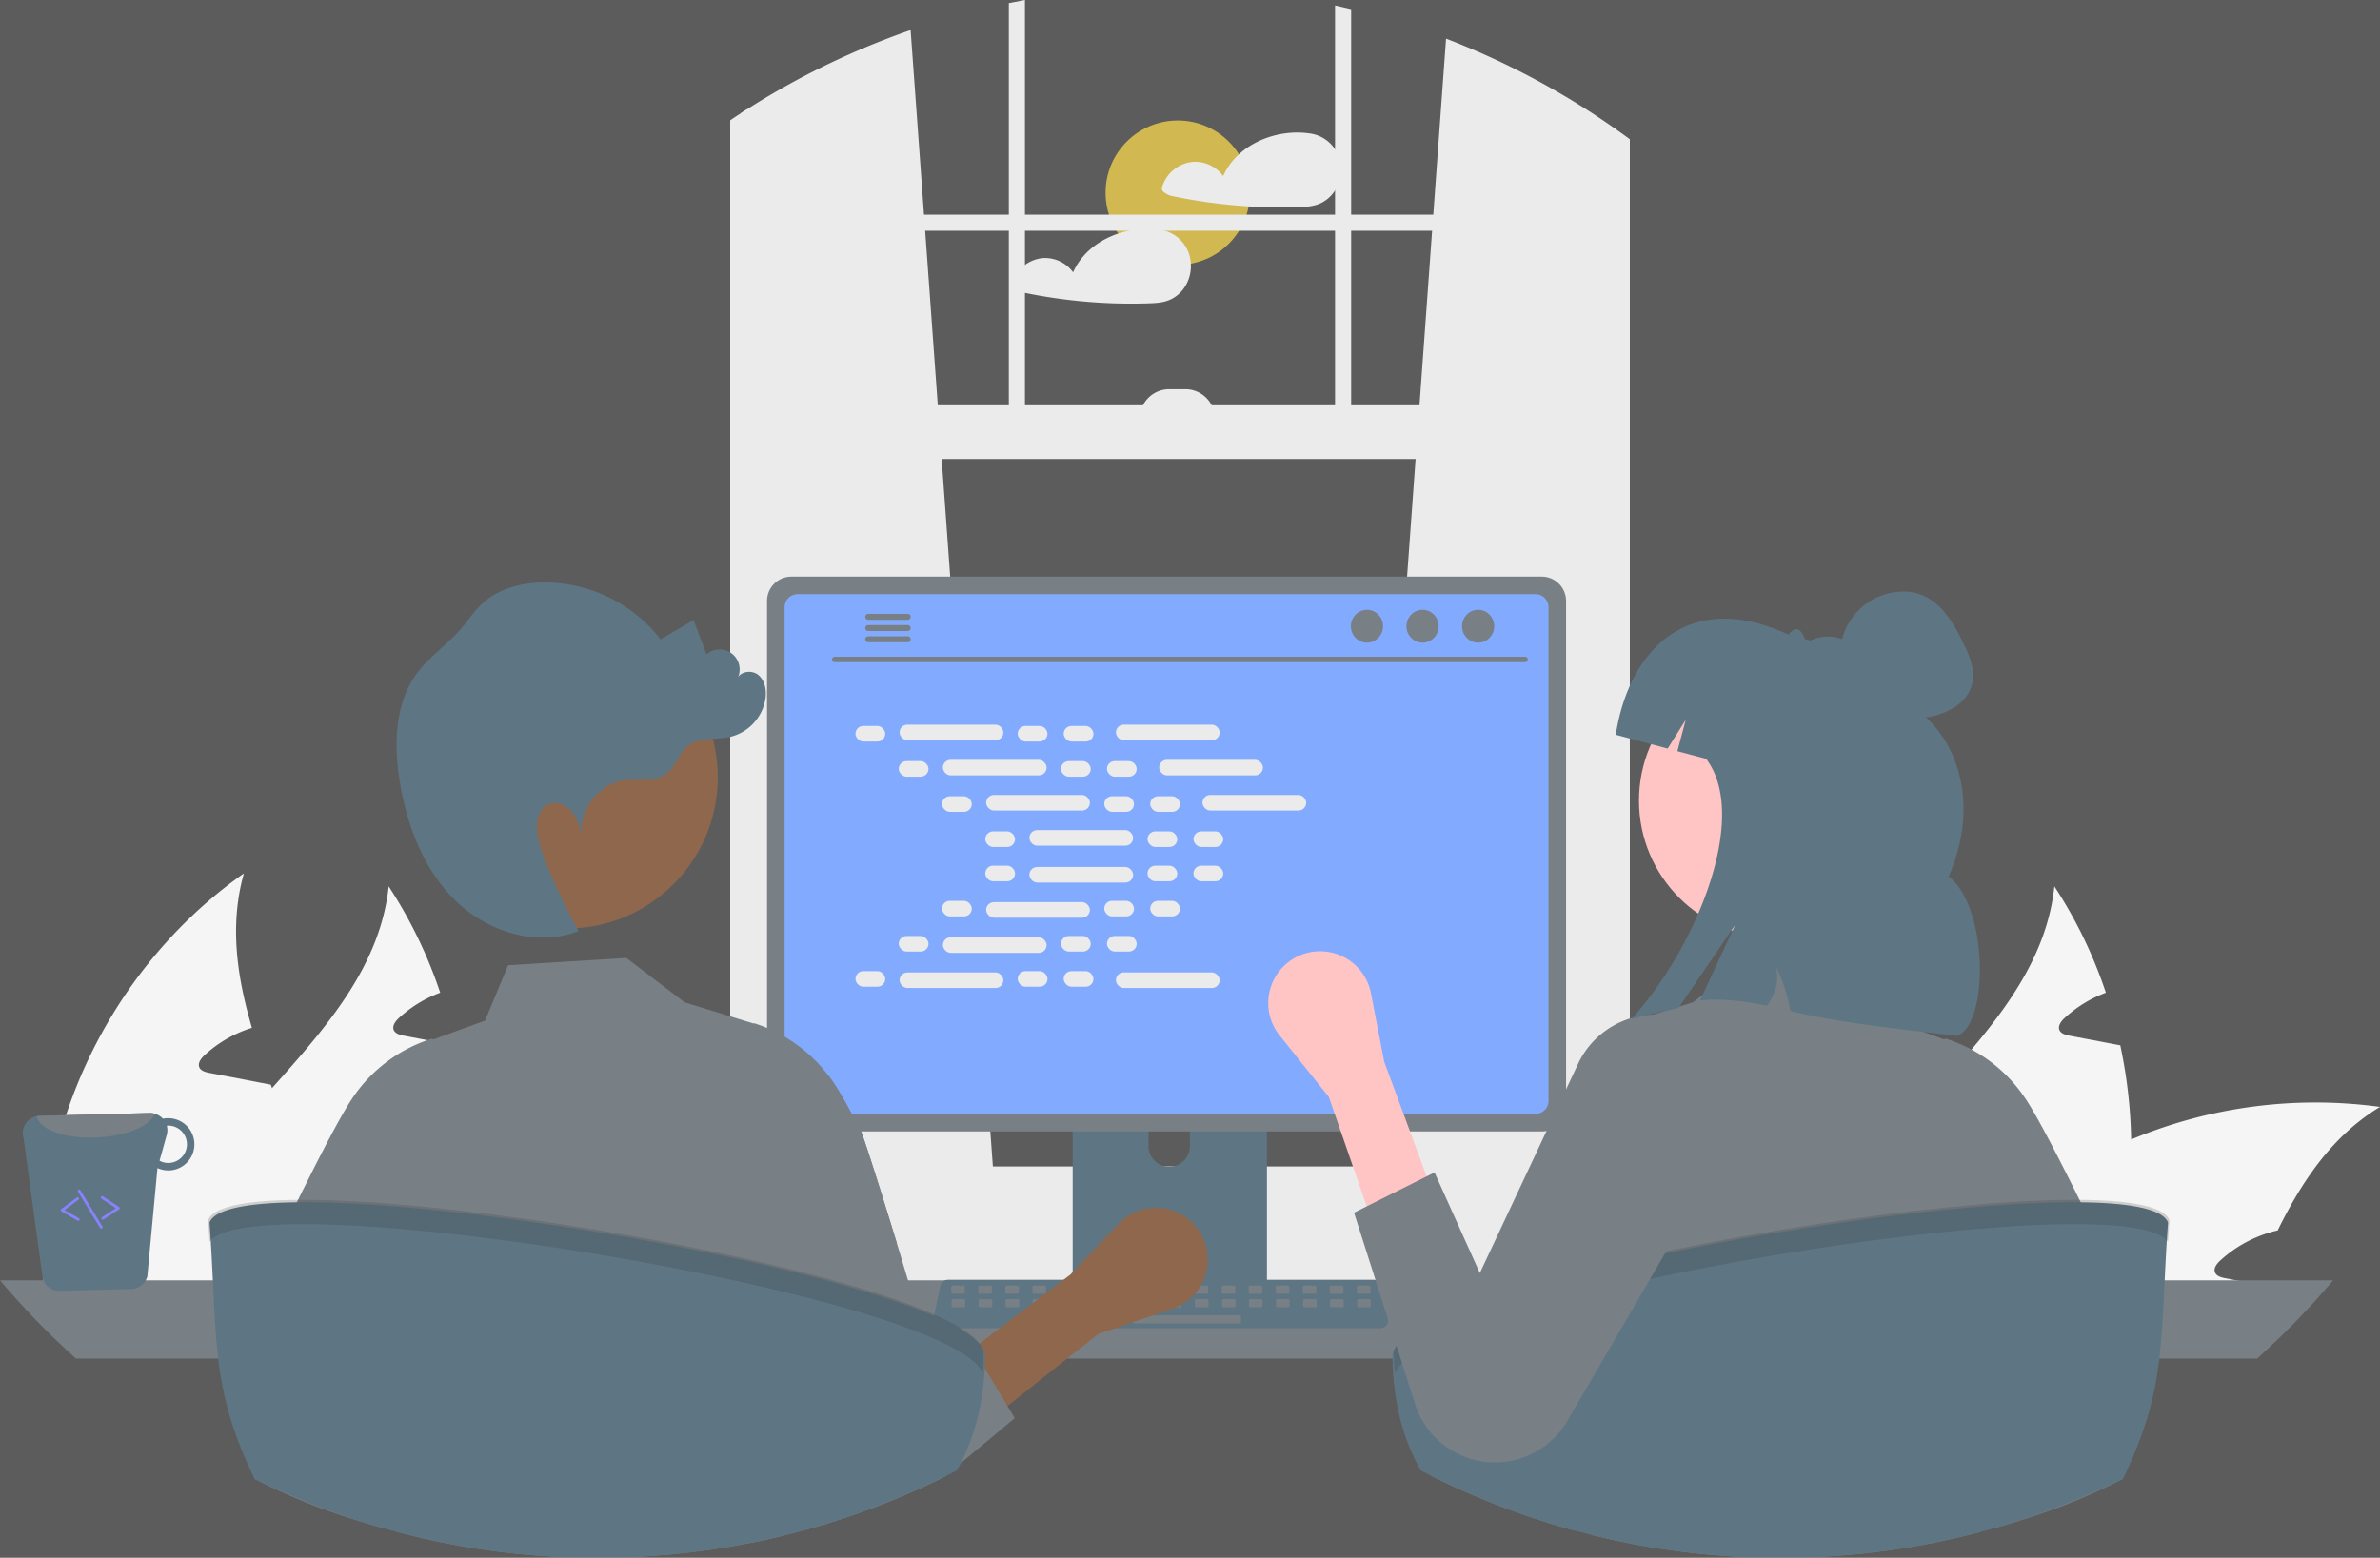 <?xml version="1.0" encoding="UTF-8" standalone="no"?>
<svg
   xmlns:dc="http://purl.org/dc/elements/1.1/"
   xmlns:cc="http://creativecommons.org/ns#"
   xmlns:rdf="http://www.w3.org/1999/02/22-rdf-syntax-ns#"
   xmlns:svg="http://www.w3.org/2000/svg"
   xmlns="http://www.w3.org/2000/svg"
   xmlns:sodipodi="http://sodipodi.sourceforge.net/DTD/sodipodi-0.dtd"
   xmlns:inkscape="http://www.inkscape.org/namespaces/inkscape"
   opacity="0.8"
   data-name="Layer 1"
   width="880.16"
   height="576.272"
   viewBox="0 0 880.16 576.272"
   version="1.1"
   id="svg4064"
   sodipodi:docname="coworkers2.svg"
   inkscape:version="0.92.5 (2060ec1f9f, 2020-04-08)">
  <rect x="0" y="0" width="880.16" height="576.272" fill="#333333" stroke="none"/>
  <defs
     id="defs4068" />
  <sodipodi:namedview
     pagecolor="#ffffff"
     bordercolor="#666666"
     borderopacity="1"
     objecttolerance="10"
     gridtolerance="10"
     guidetolerance="10"
     inkscape:pageopacity="0"
     inkscape:pageshadow="2"
     inkscape:window-width="1920"
     inkscape:window-height="1050"
     id="namedview4066"
     showgrid="false"
     inkscape:zoom="1.158322"
     inkscape:cx="422.35986"
     inkscape:cy="293.28444"
     inkscape:window-x="1920"
     inkscape:window-y="120"
     inkscape:window-maximized="1"
     inkscape:current-layer="svg4064" />
  <circle
     cx="435.555"
     cy="71.266"
     r="26.701"
     fill="#fd6584"
     id="circle3820"
     style="fill:#c5a624;fill-opacity:1" />
  <path
     d="M655.233,220.487a13.235,13.235,0,0,0-11.17-9.29,1.081,1.081,0,0,0-.18,0,1.418,1.418,0,0,0-.22-.05c-8.94-1.16-18.88,1.66-25.57,7.8a23.958,23.958,0,0,0-5.83,8.04,12.917,12.917,0,0,0-10.83-5.28,13.184,13.184,0,0,0-11.8,9.51,1.526,1.526,0,0,0,.69,1.69,6.673,6.673,0,0,0,2.79,1.42c2.21.47,4.44.9,6.67,1.29q6.54,1.14,13.15,1.85,4.365.465,8.75.74c6.04.38,12.11.47,18.16.28,3-.1,5.88-.2,8.62-1.52a12.798,12.798,0,0,0,4.95-4.31A14.548,14.548,0,0,0,655.233,220.487Z"
     transform="translate(-159.92 -161.864)"
     fill="#e6e6e6"
     id="path3822" />
  <path
     d="M600.303,259.387a13.652,13.652,0,0,0-.56-3.3,13.26,13.26,0,0,0-11.18-9.29.965.965,0,0,0-.17,0,1.887,1.887,0,0,0-.23-.05,33.194,33.194,0,0,0-14.69,1.51c-7.26,2.43-13.63,7.33-16.7,14.33a12.922,12.922,0,0,0-10.84-5.28,13.183,13.183,0,0,0-11.8,9.51,1.555,1.555,0,0,0,.69,1.69,6.733,6.733,0,0,0,2.79,1.42c2.22.47,4.44.9,6.68,1.29q6.54,1.14,13.14,1.85a195.164,195.164,0,0,0,26.92,1.02c2.99-.1,5.88-.2,8.62-1.52a12.77,12.77,0,0,0,4.94-4.31A14.265,14.265,0,0,0,600.303,259.387Z"
     transform="translate(-159.92 -161.864)"
     fill="#e6e6e6"
     id="path3824" />
  <path
     d="M948.052,583.375a171.855,171.855,0,0,1-7.443,53.773c-.186.633-.41,1.265-.633,1.898H830.422a98.322,98.322,0,0,1,7.406-22.328c9.117-19.351,24.002-35.911,38.701-52.359,20.244-22.663,40.004-45.139,43.13-74.612a169.258,169.258,0,0,1,19.053,39.334,46.231,46.231,0,0,0-15.294,9.378c-1.228,1.154-2.531,2.828-1.898,4.428.595,1.34,2.233,1.786,3.684,2.084,3.498.67,6.996,1.34,10.494,1.972,2.754.558,5.545,1.079,8.336,1.6A182.729,182.729,0,0,1,948.052,583.375Z"
     transform="translate(-159.92 -161.864)"
     fill="#f2f2f2"
     id="path3826" />
  <path
     d="M1040.08,571.318c-17.565,10.68-28.729,27.203-37.846,45.697a46.743,46.743,0,0,0-21.249,11.164c-1.265,1.154-2.568,2.828-1.898,4.428.558,1.34,2.233,1.786,3.684,2.084,3.461.67,6.996,1.34,10.457,1.972-.335.782-.67,1.6-1.005,2.382H876.12A164.174,164.174,0,0,1,893.573,619.1c1.377-1.377,2.791-2.679,4.242-4.019a173.653,173.653,0,0,1,50.238-31.706A176.734,176.734,0,0,1,1040.08,571.318Z"
     transform="translate(-159.92 -161.864)"
     fill="#f2f2f2"
     id="path3828" />
  <path
     d="M895.47,639.046H792.093a167.932,167.932,0,0,1,.149-24.858c4.131-51.094,31.929-99.768,73.868-129.241-5.359,19.09-2.605,38.069,2.977,57.122-.781.261-1.563.484-2.27.781a46.236,46.236,0,0,0-15.294,9.378c-1.228,1.154-2.53,2.828-1.898,4.428.558,1.34,2.233,1.786,3.684,2.084,3.498.67,6.996,1.34,10.457,1.972,2.791.558,5.582,1.079,8.373,1.637,1.302.223,2.605.484,3.907.744.186.447.298.856.484,1.265,6.55,18.048,13.694,36.245,17.044,54.74a127.778,127.778,0,0,1,1.712,14.029C895.396,635.102,895.47,637.074,895.47,639.046Z"
     transform="translate(-159.92 -161.864)"
     fill="#f2f2f2"
     id="path3830" />
  <path
     d="M332.052,583.375a171.855,171.855,0,0,1-7.443,53.773c-.186.633-.41,1.265-.633,1.898H214.422a98.322,98.322,0,0,1,7.406-22.328c9.117-19.351,24.002-35.911,38.701-52.359,20.244-22.663,40.004-45.139,43.13-74.612a169.258,169.258,0,0,1,19.053,39.334,46.231,46.231,0,0,0-15.294,9.378c-1.228,1.154-2.531,2.828-1.898,4.428.595,1.34,2.233,1.786,3.684,2.084,3.498.67,6.996,1.34,10.494,1.972,2.754.558,5.545,1.079,8.336,1.6A182.729,182.729,0,0,1,332.052,583.375Z"
     transform="translate(-159.92 -161.864)"
     fill="#f2f2f2"
     id="path3832" />
  <path
     d="M424.08,571.318c-17.565,10.68-28.729,27.203-37.846,45.697a46.743,46.743,0,0,0-21.249,11.164c-1.265,1.154-2.568,2.828-1.898,4.428.558,1.34,2.233,1.786,3.684,2.084,3.461.67,6.996,1.34,10.457,1.972-.335.782-.67,1.6-1.005,2.382H260.12A164.174,164.174,0,0,1,277.573,619.1c1.377-1.377,2.791-2.679,4.242-4.019a173.653,173.653,0,0,1,50.238-31.706A176.734,176.734,0,0,1,424.08,571.318Z"
     transform="translate(-159.92 -161.864)"
     fill="#f2f2f2"
     id="path3834" />
  <path
     d="M279.47,639.046H176.093a167.932,167.932,0,0,1,.149-24.858c4.131-51.094,31.929-99.768,73.868-129.241-5.359,19.09-2.605,38.069,2.977,57.122-.781.261-1.563.484-2.27.781a46.236,46.236,0,0,0-15.294,9.378c-1.228,1.154-2.53,2.828-1.898,4.428.558,1.34,2.233,1.786,3.684,2.084,3.498.67,6.996,1.34,10.457,1.972,2.791.558,5.582,1.079,8.373,1.637,1.302.223,2.605.484,3.907.744.186.447.298.856.484,1.265,6.55,18.048,13.694,36.245,17.044,54.74a127.778,127.778,0,0,1,1.712,14.029C279.396,635.102,279.47,637.074,279.47,639.046Z"
     transform="translate(-159.92 -161.864)"
     fill="#f2f2f2"
     id="path3836" />
  <path
     d="M664.33,595.644l92.37,8.2.99.09v-394.14q-.495-.345-.99-.69a288.323,288.323,0,0,0-62.01-32.94l-4.72,65.1-.43,5.96-4.67,64.56-1.44,19.86-18.93,261.7Z"
     transform="translate(-159.92 -161.864)"
     fill="#e6e6e6"
     id="path3838" />
  <path
     d="M435.9,202.454c-.66.42-1.32.84-1.98,1.28v400.2l1.98-.18,91.37-8.11-.17-2.3-18.93-261.7-1.44-19.86-4.67-64.56-.43-5.96-4.95-68.27A287.687,287.687,0,0,0,435.9,202.454Z"
     transform="translate(-159.92 -161.864)"
     fill="#e6e6e6"
     id="path3840" />
  <path
     d="M433.92,203.734c-1.33.86-2.66,1.74-3.97,2.63v403.03c0,10.07,5.97,18.51,13.95,20.66a15.249,15.249,0,0,0,4,.53h296.8a15.118,15.118,0,0,0,3.99-.53,17.06,17.06,0,0,0,7.78-4.66,22.919,22.919,0,0,0,6.18-16v-396.02c-1.64-1.21-3.29-2.41-4.96-3.58q-.495-.345-.99-.69v400.29a16.108,16.108,0,0,1-.46,3.85c-1.41,5.95-6.06,10.31-11.54,10.31h-296.8c-6.62,0-12-6.35-12-14.16v-406.94C435.24,202.874,434.58,203.294,433.92,203.734Z"
     transform="translate(-159.92 -161.864)"
     fill="#e6e6e6"
     id="path3842" />
  <rect
     x="273.003"
     y="79.404"
     width="326.752"
     height="5.959"
     fill="#e6e6e6"
     id="rect3844" />
  <path
     d="M659.6,165.254c-1.98-.49-3.96-.95-5.96-1.38v161.81h5.96Z"
     transform="translate(-159.92 -161.864)"
     fill="#e6e6e6"
     id="path3846" />
  <path
     d="M538.96,161.864c-1.99.37-3.98.75-5.96,1.16v162.66h5.96Z"
     transform="translate(-159.92 -161.864)"
     fill="#e6e6e6"
     id="path3848" />
  <path
     d="M368.86,620.154a26.711,26.711,0,0,0,1.93,9.98,25.54,25.54,0,0,0,1.75,3.56,27.096,27.096,0,0,0,3.02,4.18,26.76,26.76,0,0,0,20.12,9.11h391.31a26.82,26.82,0,0,0,0-53.64h-391.31A26.846,26.846,0,0,0,368.86,620.154Z"
     transform="translate(-159.92 -161.864)"
     fill="#e6e6e6"
     id="path3850" />
  <rect
     x="432.923"
     y="311.783"
     width="324.766"
     height="19.863"
     transform="translate(1030.691 481.565) rotate(-180)"
     fill="#e6e6e6"
     id="rect3852" />
  <path
     d="M581.401,305.824h27.809a0,0,0,0,1,0,0v0A10.925,10.925,0,0,1,598.285,316.749h-5.959a10.925,10.925,0,0,1-10.925-10.925v0A0,0,0,0,1,581.401,305.824Z"
     transform="translate(1030.691 460.709) rotate(-180)"
     fill="#e6e6e6"
     id="path3854" />
  <path
     d="M159.92,635.474a289.004,289.004,0,0,0,28.12,28.95h806.58a289.004,289.004,0,0,0,28.12-28.95Z"
     id="path3856"
     style="fill:#576066;fill-opacity:1"
     fill="#3f3d56"
     transform="translate(-159.92 -161.864)" />
  <path
     d="M556.61,538.664v102.56h71.85v-102.56a3.448,3.448,0,0,0-2.43-3.3,3.175,3.175,0,0,0-1.03-.16H560.08A3.463,3.463,0,0,0,556.61,538.664Zm28.04,35.24a7.67,7.67,0,0,1,15.34,0v11.9a7.67,7.67,0,0,1-15.34,0Z"
     transform="translate(-159.92 -161.864)"
     fill="#2f2e41"
     id="path3858"
     style="fill:#365465;fill-opacity:1" />
  <path
     d="M556.39,637.944v9.89a1.946,1.946,0,0,0,1.93,1.94h68.43a1.94,1.94,0,0,0,1.93-1.94v-9.89Z"
     transform="translate(-159.92 -161.864)"
     fill="#3f3d56"
     id="path3860"
     style="fill:#576066;fill-opacity:1" />
  <path
     d="M443.58,384.144v187.26a9.007,9.007,0,0,0,9,9h277.5a9.007,9.007,0,0,0,9-9V384.144a9.011,9.011,0,0,0-9-8.99h-277.5A9.012,9.012,0,0,0,443.58,384.144Z"
     transform="translate(-159.92 -161.864)"
     fill="#3f3d56"
     id="path3862"
     style="fill:#576066;fill-opacity:1" />
  <path
     d="M450.09,386.474v182.62a4.818,4.818,0,0,0,4.81,4.81h272.87a4.818,4.818,0,0,0,4.81-4.81v-182.62a4.82,4.82,0,0,0-4.81-4.82h-272.87A4.821,4.821,0,0,0,450.09,386.474Z"
     transform="translate(-159.92 -161.864)"
     fill="#6c63ff"
     id="path3864"
     style="fill:#6396ff;fill-opacity:1" />
  <path
     d="M505.73,652.104a2.948,2.948,0,0,0,2.32,1.11H670.39a2.987,2.987,0,0,0,2.92-3.6l-2.52-11.97a2.993,2.993,0,0,0-1.86-2.17,2.895,2.895,0,0,0-1.06-.2h-157.31a2.894,2.894,0,0,0-1.06.2,2.992,2.992,0,0,0-1.86,2.17l-2.52,11.97A2.985,2.985,0,0,0,505.73,652.104Z"
     transform="translate(-159.92 -161.864)"
     fill="#2f2e41"
     id="path3866"
     style="fill:#365465;fill-opacity:1" />
  <rect
     x="661.717"
     y="637.43"
     width="5"
     height="3"
     rx="0.488"
     transform="translate(1168.514 1115.995) rotate(-180)"
     fill="#3f3d56"
     id="rect3868"
     style="fill:#576066;fill-opacity:1" />
  <rect
     x="651.717"
     y="637.43"
     width="5"
     height="3"
     rx="0.488"
     transform="translate(1148.514 1115.995) rotate(-180)"
     fill="#3f3d56"
     id="rect3870"
     style="fill:#576066;fill-opacity:1" />
  <rect
     x="641.717"
     y="637.43"
     width="5"
     height="3"
     rx="0.488"
     transform="translate(1128.514 1115.995) rotate(-180)"
     fill="#3f3d56"
     id="rect3872"
     style="fill:#576066;fill-opacity:1" />
  <rect
     x="631.717"
     y="637.43"
     width="5"
     height="3"
     rx="0.488"
     transform="translate(1108.514 1115.995) rotate(-180)"
     fill="#3f3d56"
     id="rect3874"
     style="fill:#576066;fill-opacity:1" />
  <rect
     x="621.717"
     y="637.43"
     width="5"
     height="3"
     rx="0.488"
     transform="translate(1088.514 1115.995) rotate(-180)"
     fill="#3f3d56"
     id="rect3876"
     style="fill:#576066;fill-opacity:1" />
  <rect
     x="611.717"
     y="637.43"
     width="5"
     height="3"
     rx="0.488"
     transform="translate(1068.514 1115.995) rotate(-180)"
     fill="#3f3d56"
     id="rect3878"
     style="fill:#576066;fill-opacity:1" />
  <rect
     x="601.717"
     y="637.43"
     width="5"
     height="3"
     rx="0.488"
     transform="translate(1048.514 1115.995) rotate(-180)"
     fill="#3f3d56"
     id="rect3880"
     style="fill:#576066;fill-opacity:1" />
  <rect
     x="591.717"
     y="637.43"
     width="5"
     height="3"
     rx="0.488"
     transform="translate(1028.514 1115.995) rotate(-180)"
     fill="#3f3d56"
     id="rect3882"
     style="fill:#576066;fill-opacity:1" />
  <rect
     x="581.717"
     y="637.43"
     width="5"
     height="3"
     rx="0.488"
     transform="translate(1008.514 1115.995) rotate(-180)"
     fill="#3f3d56"
     id="rect3884"
     style="fill:#576066;fill-opacity:1" />
  <rect
     x="571.717"
     y="637.43"
     width="5"
     height="3"
     rx="0.488"
     transform="translate(988.514 1115.995) rotate(-180)"
     fill="#3f3d56"
     id="rect3886"
     style="fill:#576066;fill-opacity:1" />
  <rect
     x="561.717"
     y="637.43"
     width="5"
     height="3"
     rx="0.488"
     transform="translate(968.514 1115.995) rotate(-180)"
     fill="#3f3d56"
     id="rect3888"
     style="fill:#576066;fill-opacity:1" />
  <rect
     x="551.717"
     y="637.43"
     width="5"
     height="3"
     rx="0.488"
     transform="translate(948.514 1115.995) rotate(-180)"
     fill="#3f3d56"
     id="rect3890"
     style="fill:#576066;fill-opacity:1" />
  <rect
     x="541.717"
     y="637.43"
     width="5"
     height="3"
     rx="0.488"
     transform="translate(928.514 1115.995) rotate(-180)"
     fill="#3f3d56"
     id="rect3892"
     style="fill:#576066;fill-opacity:1" />
  <rect
     x="531.717"
     y="637.43"
     width="5"
     height="3"
     rx="0.488"
     transform="translate(908.514 1115.995) rotate(-180)"
     fill="#3f3d56"
     id="rect3894"
     style="fill:#576066;fill-opacity:1" />
  <rect
     x="521.717"
     y="637.43"
     width="5"
     height="3"
     rx="0.488"
     transform="translate(888.514 1115.995) rotate(-180)"
     fill="#3f3d56"
     id="rect3896"
     style="fill:#576066;fill-opacity:1" />
  <rect
     x="511.717"
     y="637.43"
     width="5"
     height="3"
     rx="0.488"
     transform="translate(868.514 1115.995) rotate(-180)"
     fill="#3f3d56"
     id="rect3898"
     style="fill:#576066;fill-opacity:1" />
  <rect
     x="661.835"
     y="642.43"
     width="5"
     height="3"
     rx="0.488"
     transform="translate(1168.75 1125.995) rotate(-180)"
     fill="#3f3d56"
     id="rect3900"
     style="fill:#576066;fill-opacity:1" />
  <rect
     x="651.835"
     y="642.43"
     width="5"
     height="3"
     rx="0.488"
     transform="translate(1148.75 1125.995) rotate(-180)"
     fill="#3f3d56"
     id="rect3902"
     style="fill:#576066;fill-opacity:1" />
  <rect
     x="641.835"
     y="642.43"
     width="5"
     height="3"
     rx="0.488"
     transform="translate(1128.75 1125.995) rotate(-180)"
     fill="#3f3d56"
     id="rect3904"
     style="fill:#576066;fill-opacity:1" />
  <rect
     x="631.835"
     y="642.43"
     width="5"
     height="3"
     rx="0.488"
     transform="translate(1108.75 1125.995) rotate(-180)"
     fill="#3f3d56"
     id="rect3906"
     style="fill:#576066;fill-opacity:1" />
  <rect
     x="621.835"
     y="642.43"
     width="5"
     height="3"
     rx="0.488"
     transform="translate(1088.75 1125.995) rotate(-180)"
     fill="#3f3d56"
     id="rect3908"
     style="fill:#576066;fill-opacity:1" />
  <rect
     x="611.835"
     y="642.43"
     width="5"
     height="3"
     rx="0.488"
     transform="translate(1068.75 1125.995) rotate(-180)"
     fill="#3f3d56"
     id="rect3910"
     style="fill:#576066;fill-opacity:1" />
  <rect
     x="601.835"
     y="642.43"
     width="5"
     height="3"
     rx="0.488"
     transform="translate(1048.75 1125.995) rotate(-180)"
     fill="#3f3d56"
     id="rect3912"
     style="fill:#576066;fill-opacity:1" />
  <rect
     x="591.835"
     y="642.43"
     width="5"
     height="3"
     rx="0.488"
     transform="translate(1028.75 1125.995) rotate(-180)"
     fill="#3f3d56"
     id="rect3914"
     style="fill:#576066;fill-opacity:1" />
  <rect
     x="581.835"
     y="642.43"
     width="5"
     height="3"
     rx="0.488"
     transform="translate(1008.75 1125.995) rotate(-180)"
     fill="#3f3d56"
     id="rect3916"
     style="fill:#576066;fill-opacity:1" />
  <rect
     x="571.835"
     y="642.43"
     width="5"
     height="3"
     rx="0.488"
     transform="translate(988.75 1125.995) rotate(-180)"
     fill="#3f3d56"
     id="rect3918"
     style="fill:#576066;fill-opacity:1" />
  <rect
     x="561.835"
     y="642.43"
     width="5"
     height="3"
     rx="0.488"
     transform="translate(968.75 1125.995) rotate(-180)"
     fill="#3f3d56"
     id="rect3920"
     style="fill:#576066;fill-opacity:1" />
  <rect
     x="551.835"
     y="642.43"
     width="5"
     height="3"
     rx="0.488"
     transform="translate(948.75 1125.995) rotate(-180)"
     fill="#3f3d56"
     id="rect3922"
     style="fill:#576066;fill-opacity:1" />
  <rect
     x="541.835"
     y="642.43"
     width="5"
     height="3"
     rx="0.488"
     transform="translate(928.75 1125.995) rotate(-180)"
     fill="#3f3d56"
     id="rect3924"
     style="fill:#576066;fill-opacity:1" />
  <rect
     x="531.835"
     y="642.43"
     width="5"
     height="3"
     rx="0.488"
     transform="translate(908.75 1125.995) rotate(-180)"
     fill="#3f3d56"
     id="rect3926"
     style="fill:#576066;fill-opacity:1" />
  <rect
     x="521.835"
     y="642.43"
     width="5"
     height="3"
     rx="0.488"
     transform="translate(888.75 1125.995) rotate(-180)"
     fill="#3f3d56"
     id="rect3928"
     style="fill:#576066;fill-opacity:1" />
  <rect
     x="511.835"
     y="642.43"
     width="5"
     height="3"
     rx="0.488"
     transform="translate(868.75 1125.995) rotate(-180)"
     fill="#3f3d56"
     id="rect3930"
     style="fill:#576066;fill-opacity:1" />
  <rect
     x="578.835"
     y="648.43"
     width="40"
     height="3"
     rx="0.488"
     transform="translate(1037.75 1137.995) rotate(-180)"
     fill="#3f3d56"
     id="rect3932"
     style="fill:#576066;fill-opacity:1" />
  <path
     d="M468.612,406.811H723.935a1.016,1.016,0,0,0,0-2.031H468.612a1.016,1.016,0,0,0,0,2.031Z"
     transform="translate(-159.92 -161.864)"
     fill="#3f3d56"
     id="path3934"
     style="fill:#576066;fill-opacity:1" />
  <ellipse
     cx="546.635"
     cy="231.649"
     rx="5.95"
     ry="6.083"
     fill="#3f3d56"
     id="ellipse3936"
     style="fill:#576066;fill-opacity:1" />
  <ellipse
     cx="526.079"
     cy="231.649"
     rx="5.95"
     ry="6.083"
     fill="#3f3d56"
     id="ellipse3938"
     style="fill:#576066;fill-opacity:1" />
  <ellipse
     cx="505.523"
     cy="231.649"
     rx="5.95"
     ry="6.083"
     fill="#3f3d56"
     id="ellipse3940"
     style="fill:#576066;fill-opacity:1" />
  <path
     d="M479.9,390.044a1.095,1.095,0,0,0,1.09,1.1h14.6a1.105,1.105,0,0,0,0-2.21h-14.6A1.103,1.103,0,0,0,479.9,390.044Z"
     transform="translate(-159.92 -161.864)"
     fill="#3f3d56"
     id="path3942"
     style="fill:#576066;fill-opacity:1" />
  <path
     d="M479.9,394.194a1.095,1.095,0,0,0,1.09,1.1h14.6a1.105,1.105,0,0,0,0-2.21h-14.6A1.103,1.103,0,0,0,479.9,394.194Z"
     transform="translate(-159.92 -161.864)"
     fill="#3f3d56"
     id="path3944"
     style="fill:#576066;fill-opacity:1" />
  <path
     d="M479.9,398.334a1.103,1.103,0,0,0,1.09,1.11h14.6a1.105,1.105,0,0,0,0-2.21h-14.6A1.095,1.095,0,0,0,479.9,398.334Z"
     transform="translate(-159.92 -161.864)"
     fill="#3f3d56"
     id="path3946"
     style="fill:#576066;fill-opacity:1" />
  <rect
     x="316.366"
     y="268.543"
     width="11.006"
     height="5.76"
     rx="2.88"
     fill="#e6e6e6"
     id="rect3948" />
  <rect
     x="376.366"
     y="268.543"
     width="11.006"
     height="5.76"
     rx="2.88"
     fill="#e6e6e6"
     id="rect3950" />
  <rect
     x="393.366"
     y="268.543"
     width="11.006"
     height="5.76"
     rx="2.88"
     fill="#e6e6e6"
     id="rect3952" />
  <rect
     x="332.686"
     y="268.063"
     width="38.366"
     height="5.76"
     rx="2.88"
     fill="#e6e6e6"
     id="rect3954" />
  <rect
     x="412.686"
     y="268.063"
     width="38.366"
     height="5.76"
     rx="2.88"
     fill="#e6e6e6"
     id="rect3956" />
  <rect
     x="332.366"
     y="281.543"
     width="11.006"
     height="5.76"
     rx="2.88"
     fill="#e6e6e6"
     id="rect3958" />
  <rect
     x="392.366"
     y="281.543"
     width="11.006"
     height="5.76"
     rx="2.88"
     fill="#e6e6e6"
     id="rect3960" />
  <rect
     x="409.366"
     y="281.543"
     width="11.006"
     height="5.76"
     rx="2.88"
     fill="#e6e6e6"
     id="rect3962" />
  <rect
     x="348.686"
     y="281.063"
     width="38.366"
     height="5.76"
     rx="2.88"
     fill="#e6e6e6"
     id="rect3964" />
  <rect
     x="428.686"
     y="281.063"
     width="38.366"
     height="5.76"
     rx="2.88"
     fill="#e6e6e6"
     id="rect3966" />
  <rect
     x="348.366"
     y="294.543"
     width="11.006"
     height="5.76"
     rx="2.88"
     fill="#e6e6e6"
     id="rect3968" />
  <rect
     x="408.366"
     y="294.543"
     width="11.006"
     height="5.76"
     rx="2.88"
     fill="#e6e6e6"
     id="rect3970" />
  <rect
     x="425.366"
     y="294.543"
     width="11.006"
     height="5.76"
     rx="2.88"
     fill="#e6e6e6"
     id="rect3972" />
  <rect
     x="364.686"
     y="294.063"
     width="38.366"
     height="5.76"
     rx="2.88"
     fill="#e6e6e6"
     id="rect3974" />
  <rect
     x="444.686"
     y="294.063"
     width="38.366"
     height="5.76"
     rx="2.88"
     fill="#e6e6e6"
     id="rect3976" />
  <rect
     x="364.366"
     y="307.543"
     width="11.006"
     height="5.76"
     rx="2.88"
     fill="#e6e6e6"
     id="rect3978" />
  <rect
     x="424.366"
     y="307.543"
     width="11.006"
     height="5.76"
     rx="2.88"
     fill="#e6e6e6"
     id="rect3980" />
  <rect
     x="441.366"
     y="307.543"
     width="11.006"
     height="5.76"
     rx="2.88"
     fill="#e6e6e6"
     id="rect3982" />
  <rect
     x="380.686"
     y="307.063"
     width="38.366"
     height="5.76"
     rx="2.88"
     fill="#e6e6e6"
     id="rect3984" />
  <rect
     x="376.366"
     y="359.237"
     width="11.006"
     height="5.76"
     rx="2.88"
     fill="#e6e6e6"
     id="rect3986" />
  <rect
     x="393.366"
     y="359.237"
     width="11.006"
     height="5.76"
     rx="2.88"
     fill="#e6e6e6"
     id="rect3988" />
  <rect
     x="412.686"
     y="359.717"
     width="38.366"
     height="5.76"
     rx="2.88"
     fill="#e6e6e6"
     id="rect3990" />
  <rect
     x="316.366"
     y="359.237"
     width="11.006"
     height="5.76"
     rx="2.88"
     fill="#e6e6e6"
     id="rect3992" />
  <rect
     x="332.686"
     y="359.717"
     width="38.366"
     height="5.76"
     rx="2.88"
     fill="#e6e6e6"
     id="rect3994" />
  <rect
     x="332.366"
     y="346.237"
     width="11.006"
     height="5.76"
     rx="2.88"
     fill="#e6e6e6"
     id="rect3996" />
  <rect
     x="392.366"
     y="346.237"
     width="11.006"
     height="5.76"
     rx="2.88"
     fill="#e6e6e6"
     id="rect3998" />
  <rect
     x="409.366"
     y="346.237"
     width="11.006"
     height="5.76"
     rx="2.88"
     fill="#e6e6e6"
     id="rect4000" />
  <rect
     x="348.686"
     y="346.717"
     width="38.366"
     height="5.76"
     rx="2.88"
     fill="#e6e6e6"
     id="rect4002" />
  <rect
     x="348.366"
     y="333.237"
     width="11.006"
     height="5.76"
     rx="2.88"
     fill="#e6e6e6"
     id="rect4004" />
  <rect
     x="408.366"
     y="333.237"
     width="11.006"
     height="5.76"
     rx="2.88"
     fill="#e6e6e6"
     id="rect4006" />
  <rect
     x="425.366"
     y="333.237"
     width="11.006"
     height="5.76"
     rx="2.88"
     fill="#e6e6e6"
     id="rect4008" />
  <rect
     x="364.686"
     y="333.717"
     width="38.366"
     height="5.76"
     rx="2.88"
     fill="#e6e6e6"
     id="rect4010" />
  <rect
     x="364.366"
     y="320.237"
     width="11.006"
     height="5.76"
     rx="2.88"
     fill="#e6e6e6"
     id="rect4012" />
  <rect
     x="424.366"
     y="320.237"
     width="11.006"
     height="5.76"
     rx="2.88"
     fill="#e6e6e6"
     id="rect4014" />
  <rect
     x="441.366"
     y="320.237"
     width="11.006"
     height="5.76"
     rx="2.88"
     fill="#e6e6e6"
     id="rect4016" />
  <rect
     x="380.686"
     y="320.717"
     width="38.366"
     height="5.76"
     rx="2.88"
     fill="#e6e6e6"
     id="rect4018" />
  <path
     d="M509.832,707.816c-.22.11-.44.22-.66.32q-2.085,1.035-4.2,2.04-6.33,3.015-12.82,5.73a285.483,285.483,0,0,1-34.97,12.03c-2-12.47-3.94-41.88-5.8-63.51-.35-4.07-.7-7.86-1.05-11.21a97.155,97.155,0,0,0-1.89-13.08,4.359,4.359,0,0,0-.39-.97c.19,1.73.39,6.89.58,14.05.1,3.35.19,7.14.29,11.21.47,20.82.96,49.15,1.45,65.28-1.39.34-2.79.68-4.19,1-.88.21-1.77.41-2.66.6-1.08.24-2.16.48-3.24.7q-1.695.36-3.39.69a290.072,290.072,0,0,1-56.06,5.44c-1.25,0-2.49-.01-3.74-.02-.38,0-.76-.01-1.15-.02-1.1-.02-2.24-.04-3.4-.07a288.591,288.591,0,0,1-65.84-9.49l.87-64.11.15-11.21.06-4.25a15.182,15.182,0,0,0-.88,4.25c-.35,2.73-.71,6.6-1.07,11.21-1.37,17.76-2.78,46.41-4.24,62.71-17.29-4.92-29.93-9.41-45.73-17.31-.61-.3-1.23-.61-1.84-.92.11-.77.23-1.54.34-2.33,1.79-12.44-.32-28.63,1.66-42.15,1.51-10.43,3.07-20.45,4.64-28.95,1.9-10.23,3.83-18.27,5.74-22.18,2.2-4.51,4.4-8.95,6.53-13.2q1.38-2.745,2.71-5.39c.48-.95.96-1.89,1.43-2.81,2.14-4.19,4.16-8.06,6.01-11.49,1.3-2.41,2.5-4.59,3.6-6.5,1.29-2.25,2.43-4.11,3.37-5.52a55.306,55.306,0,0,1,29.28-22.21l.3-.08.29.12.33.15,19.06-6.97,8.51-20.49,43.71-2.69,7.06,5.37,3.61,2.75,3.85,2.93,7.08,5.39,2.01.62,2.99.92,20.45,6.28.21-.09.3.08a55.168,55.168,0,0,1,27.36,19.5c.68.88,1.31,1.79,1.92,2.71,1.66,2.46,3.9,6.35,6.54,11.23,1.09,2.01,2.24,4.19,3.45,6.5.73,1.39,7.03,21.05,13.16,41.13,5.73,18.8,11.31,37.97,12.04,42.89.13.91.27,1.83.4,2.74.83,5.69,1.65,11.42,2.44,17.01,1.17,8.29,2.31,16.29,3.4,23.44C509.812,707.686,509.822,707.746,509.832,707.816Z"
     transform="translate(-159.92 -161.864)"
     fill="#3f3d56"
     id="path4020"
     style="fill:#576066;fill-opacity:1" />
  <polygon
     points="303.59 473.566 295.093 440.774 287.59 469.07 303.59 473.566"
     opacity="0.2"
     id="polygon4022" />
  <path
     d="M175.749,635.05a6.416,6.416,0,0,0,6.183,4.331l26.492-.682a6.328,6.328,0,0,0,5.981-4.657l3.749-40.087a9.794,9.794,0,0,0,4.238.871,9.661,9.661,0,0,0-.485-19.317,8.184,8.184,0,0,0-1.736.181,6.548,6.548,0,0,0-4.874-2.103l-40.751,1.052a5.854,5.854,0,0,0-1.005.125,6.365,6.365,0,0,0-4.873,8.265Zm43.173-43.817,2.668-9.553a6.506,6.506,0,0,0,.02-3.375c.129-0.0.244-.062.373-.062a6.91,6.91,0,0,1,.324,13.817A6.505,6.505,0,0,1,218.923,591.233Z"
     transform="translate(-159.92 -161.864)"
     fill="#2f2e41"
     id="path4024"
     style="fill:#365465;fill-opacity:1" />
  <path
     d="M173.541,574.763c.868,4.964,10.629,8.454,22.366,7.847,10.793-.497,19.617-4.287,21.234-8.779a6.025,6.025,0,0,0-1.844-.246l-40.751,1.052A5.854,5.854,0,0,0,173.541,574.763Z"
     transform="translate(-159.92 -161.864)"
     fill="#3f3d56"
     id="path4026"
     style="fill:#576066;fill-opacity:1" />
  <path
     d="M198.058,613.021a.497.497,0,0,0,.151-.066l5.753-3.766a.499.499,0,0,0,0-.836l-5.98-3.917a.5.5,0,1,0-.548.836l5.341,3.498-5.114,3.348a.5.5,0,0,0,.396.903Z"
     transform="translate(-159.92 -161.864)"
     fill="#6c63ff"
     id="path4028" />
  <path
     d="M188.971,613.44a.5.5,0,0,0,.126-.918l-5.303-3.04,5.126-3.807a.5.5,0,1,0-.596-.802l-5.739,4.263a.5.5,0,0,0,.049.835l5.965,3.42A.5.5,0,0,0,188.971,613.44Z"
     transform="translate(-159.92 -161.864)"
     fill="#6c63ff"
     id="path4030" />
  <path
     d="M197.486,616.321a.482.482,0,0,0,.137-.058.5.5,0,0,0,.168-.687l-8.155-13.408a.5.5,0,0,0-.854.521L196.936,616.097A.5.5,0,0,0,197.486,616.321Z"
     transform="translate(-159.92 -161.864)"
     fill="#6c63ff"
     id="path4032" />
  <path
     d="M945.069,708.904c-.61.31-1.23.62-1.84.92-15.8,7.9-28.44,12.39-45.73,17.31-1.46-16.3-2.87-44.95-4.24-62.71-.36-4.61-.72-8.48-1.07-11.21a15.182,15.182,0,0,0-.88-4.25l.06,4.25.15,11.21.87,64.11a288.588,288.588,0,0,1-65.84,9.49c-1.16.03-2.3.05-3.4.07-.39.01-.77.02-1.15.02-1.25.01-2.49.02-3.74.02a289.271,289.271,0,0,1-69.54-8.43c.49-16.13.98-44.46,1.45-65.28.1-4.07.19-7.86.29-11.21.19-7.16.39-12.32.58-14.05a4.362,4.362,0,0,0-.39.97,97.154,97.154,0,0,0-1.89,13.08c-.35,3.35-.7,7.14-1.05,11.21-1.86,21.63-3.8,51.04-5.8,63.51a285.473,285.473,0,0,1-34.97-12.03q-9-3.75-17.68-8.09c1.1-7.2,2.25-15.27,3.43-23.64.92-6.49,1.87-13.16,2.84-19.75,1.5-10.18,52.46-120.11,64.47-123.96l.3-.08.21.09,20.45-6.28,2.99-.92,2.01-.62,7.08-5.39,3.85-2.93,3.61-2.75,7.06-5.37,43.71,2.69,8.51,20.49,19.06,6.97.33-.15.29-.12.3.08a55.306,55.306,0,0,1,29.28,22.21c.94,1.41,2.08,3.27,3.37,5.52,1.1,1.91,2.3,4.09,3.6,6.5,1.85,3.43,3.87,7.3,6.01,11.49.47.92.95,1.86,1.43,2.81q1.335,2.64,2.71,5.39c2.13,4.25,4.33,8.69,6.53,13.2,1.91,3.91,3.84,11.95,5.74,22.18,1.57,8.5,3.13,18.52,4.64,28.95,1.98,13.52-.13,29.71,1.66,42.15C944.839,707.364,944.959,708.134,945.069,708.904Z"
     transform="translate(-159.92 -161.864)"
     fill="#3f3d56"
     id="path4034"
     style="fill:#576066;fill-opacity:1" />
  <circle
     cx="656.954"
     cy="296.158"
     r="50.836"
     fill="#ffb6b6"
     id="circle4036" />
  <polygon
     points="575.659 473.566 584.156 440.774 591.659 469.07 575.659 473.566"
     opacity="0.2"
     id="polygon4038" />
  <path
     d="M961.689,614.064c-3.04,41.88.11,60.32-16.67,94.85a286.16,286.16,0,0,1-47.52,18.22q-2.55.72-5.11,1.4a288.588,288.588,0,0,1-65.84,9.49c-1.16.03-2.3.05-3.4.07-.39.01-.77.02-1.15.02-1.25.01-2.49.02-3.74.02a289.271,289.271,0,0,1-69.54-8.43q-3.42-.84-6.81-1.77a285.473,285.473,0,0,1-34.97-12.03q-9-3.75-17.68-8.09c-1.31-.66-2.62-1.32-3.91-2-6.63-11.66-10.4-25.84-10.48-42.88C679.459,633.574,951.549,588.744,961.689,614.064Z"
     transform="translate(-159.92 -161.864)"
     fill="#2f2e41"
     id="path4040"
     style="fill:#365465;fill-opacity:1" />
  <path
     d="M961.681,621.236c.155-2.593.329-5.271.531-8.06-10.14-25.32-282.23,19.51-286.82,48.87.013,2.692.128,5.304.321,7.855C686.829,640.922,945.318,598.314,961.681,621.236Z"
     transform="translate(-159.92 -161.864)"
     opacity="0.2"
     id="path4042" />
  <path
     d="M668.102,616.039,690.436,604.872,671.825,554.622l-4.905-25.342a19.161,19.161,0,0,0-31.282-10.907h0a19.161,19.161,0,0,0-2.493,26.518l18.207,22.759Z"
     transform="translate(-159.92 -161.864)"
     fill="#ffb6b6"
     id="path4044" />
  <path
     d="M690.436,595.567l-29.778,14.889,22.599,70.809A30.977,30.977,0,0,0,705.592,701.981h0a30.977,30.977,0,0,0,33.737-14.197l59.925-102.714a31.62,31.62,0,0,0-10.196-42.982h0a31.62,31.62,0,0,0-45.296,12.765l-36.576,77.936Z"
     transform="translate(-159.92 -161.864)"
     fill="#3f3d56"
     id="path4046"
     style="fill:#576066;fill-opacity:1" />
  <circle
     cx="209.508"
     cy="287.552"
     r="55.935"
     fill="#a0616a"
     id="circle4048"
     style="fill:#724120;fill-opacity:1" />
  <path
     d="M314.164,410.87C318.712,404.74,325.249,400.382,330.249,394.615c2.743-3.164,5.021-6.75,8.106-9.582,5.73-5.263,13.744-7.42,21.52-7.688a54.305,54.305,0,0,1,44.331,21.038q6.097-3.575,12.194-7.149,2.409,6.34,4.817,12.68a7.391,7.391,0,0,1,11.264,9.248c.967-2.989,5.399-3.623,7.843-1.649,2.443,1.975,3.098,5.488,2.699,8.604a17.32,17.32,0,0,1-13.065,14.326c-5.304,1.182-11.477-.06-15.723,3.332-3.404,2.72-4.431,7.672-7.904,10.301-4.28,3.24-10.329,1.742-15.65,2.458-9.308,1.253-16.678,10.773-15.56,20.098-.842-2.942-1.727-5.97-3.639-8.36-1.912-2.39-5.131-4.007-8.062-3.128-4.846,1.453-5.639,8.058-4.464,12.978,3.115,13.05,14.919,34.144,14.919,34.144-15.328,6.046-33.589.329-45.415-11.144-11.826-11.473-17.986-27.719-20.669-43.976C305.516,437.361,305.839,422.091,314.164,410.87Z"
     transform="translate(-159.92 -161.864)"
     fill="#2f2e41"
     id="path4050"
     style="fill:#365465;fill-opacity:1" />
  <path
     d="M880.582,486.046c10.642-24.398,4.613-46.85-8.36-58.76l0-.01c-5.1-11.43-11.88-20.25-19.64-22.32-3.75-2.41-7.39-5.24-11.43-6.68a14.887,14.887,0,0,0-11.68.53l-2.06-.55c-1.75-4.47-3.8-4.56-6.08-1.62-8.78-4.09-16.69-5.92-23.73-5.92-22.96,0-36.54,19.44-40.14,42.94l19.19,5.11,6.67-10.63-3.08,11.59,10.59,2.81c16.12,20.99-3.17,69.41-27.62,96.35q8.73-2.415,17.39-4.08l20.98-30.76-13,28c6.75-.99,15.36-.04,24.77,1.87,3.17-4.14,4.84-9.66,3.2-14.58a55.745,55.745,0,0,1,5.48,16.53c19.86,4.85,46.95,7.34,61.55,9.18C895.378,541.196,895.41,497.706,880.582,486.046Z"
     transform="translate(-159.92 -161.864)"
     fill="#2f2e41"
     id="path4052"
     style="fill:#365465;fill-opacity:1" />
  <path
     d="M887.505,403.054c7.795,17.453-7.933,24.96-22.341,24.748-13.019-.192-24.084-9.338-24.748-22.341a23.576,23.576,0,0,1,22.341-24.748C875.76,380.048,882.196,391.166,887.505,403.054Z"
     transform="translate(-159.92 -161.864)"
     fill="#2f2e41"
     id="path4054"
     style="fill:#365465;fill-opacity:1" />
  <path
     d="M525.902,687.173l-12.84-21.416L555.754,633.369l17.75-18.741a19.161,19.161,0,0,1,32.245,7.604h0a19.161,19.161,0,0,1-12.142,23.707l-27.583,9.416Z"
     transform="translate(-159.92 -161.864)"
     fill="#a0616a"
     id="path4056"
     style="fill:#724120;fill-opacity:1" />
  <path
     d="M535.182,686.466l-19.99,16.66-5.39,4.49-.63.52q-2.085,1.035-4.2,2.04-6.33,3.015-12.82,5.73a285.483,285.483,0,0,1-34.97,12.03q-3.39.93-6.81,1.77c-1.39.34-2.79.68-4.19,1-.88.21-1.77.41-2.66.6-1.08.24-2.16.48-3.24.7q-1.695.36-3.39.69a30.963,30.963,0,0,1-9.62-22.44c0-.27,0-.55.01-.83l3.21-82.33,1.42-36.49a31.618,31.618,0,0,1,31.69-30.78c.96,0,1.91.05,2.85.14.68.88,1.31,1.79,1.92,2.71,1.66,2.46,3.9,6.35,6.54,11.23,1.09,2.01,2.24,4.19,3.45,6.5.73,1.39,7.03,21.05,13.16,41.13l-2.7,20.97-4.88,37.8,20.02-13.14,14.1-9.26,1.67,2.79,4.35,7.26,8.4,14Z"
     transform="translate(-159.92 -161.864)"
     fill="#3f3d56"
     id="path4058"
     style="fill:#576066;fill-opacity:1" />
  <path
     d="M524.222,662.936c-.01,1.7-.05,3.37-.14,5.02a97.248,97.248,0,0,1-1.58,13.56,79.144,79.144,0,0,1-7.31,21.61c-.46.91-.95,1.81-1.45,2.69-1.29.68-2.6,1.34-3.91,2-.22.11-.44.22-.66.32q-8.355,4.155-17.02,7.77a285.483,285.483,0,0,1-34.97,12.03q-3.39.93-6.81,1.77-6.675,1.65-13.48,2.99a290.072,290.072,0,0,1-56.06,5.44c-1.25,0-2.49-.01-3.74-.02-.38,0-.76-.01-1.15-.02-1.1-.02-2.24-.04-3.4-.07a288.591,288.591,0,0,1-65.84-9.49q-2.565-.675-5.11-1.4a286.165,286.165,0,0,1-47.52-18.22c-16.78-34.53-13.63-52.97-16.67-94.85,6.24-15.59,111.81-4.58,193.09,13.03,22.06,4.78,42.32,10.05,58.33,15.41,16.54,5.53,28.53,11.15,33.23,16.43A7.937,7.937,0,0,1,524.222,662.936Z"
     transform="translate(-159.92 -161.864)"
     fill="#2f2e41"
     id="path4060"
     style="fill:#365465;fill-opacity:1" />
  <path
     d="M237.408,621.236c-.155-2.593-.329-5.271-.531-8.06,10.14-25.32,282.23,19.51,286.82,48.87-.013,2.692-.128,5.304-.321,7.855C512.26,640.922,253.77,598.314,237.408,621.236Z"
     transform="translate(-159.92 -161.864)"
     opacity="0.2"
     id="path4062" />
</svg>
